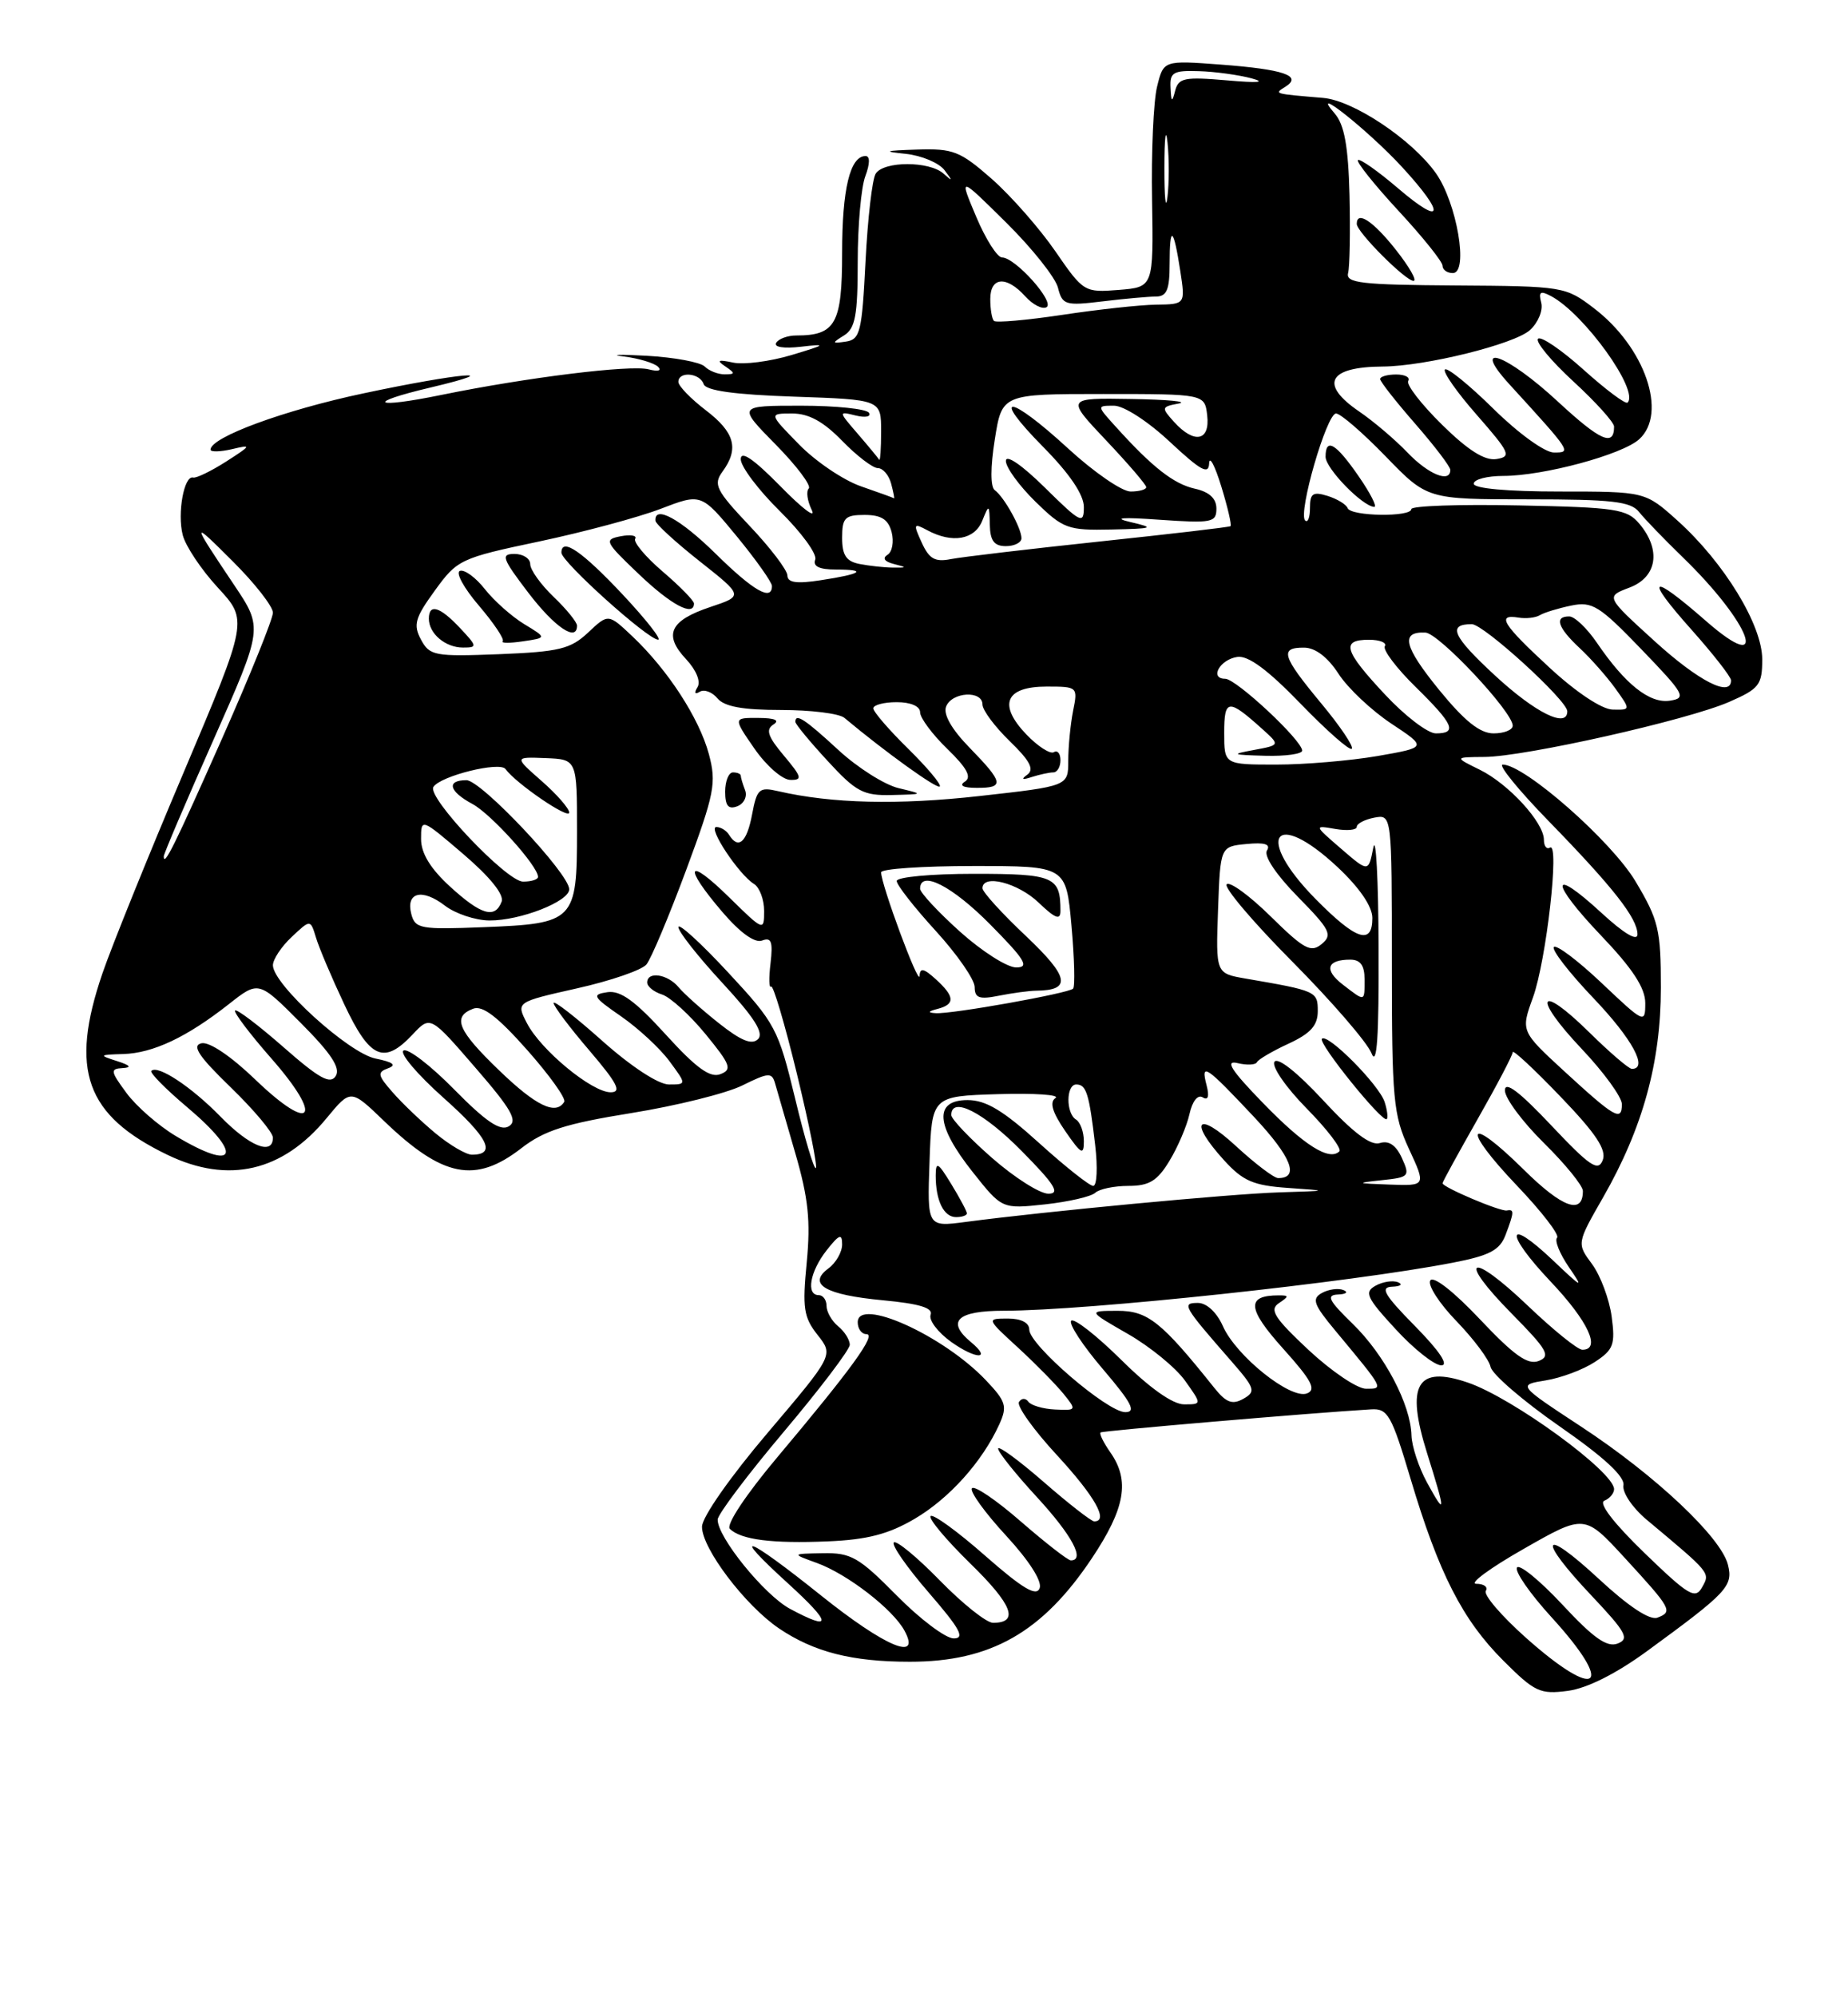 <?xml version="1.0" encoding="UTF-8" standalone="no"?>
<!DOCTYPE svg PUBLIC "-//W3C//DTD SVG 1.1//EN" "http://www.w3.org/Graphics/SVG/1.1/DTD/svg11.dtd" >
<svg xmlns="http://www.w3.org/2000/svg" xmlns:xlink="http://www.w3.org/1999/xlink" version="1.1" viewBox="0 0 237 256">
 <g >
 <path fill="currentColor"
d=" M 211.24 211.62 C 221.54 204.10 222.29 203.30 221.60 200.55 C 220.72 197.03 212.27 189.08 202.80 182.87 C 194.64 177.51 194.64 177.51 198.23 176.93 C 200.21 176.61 203.04 175.55 204.53 174.57 C 206.93 173.00 207.17 172.34 206.69 168.75 C 206.39 166.52 205.26 163.50 204.18 162.03 C 202.21 159.37 202.21 159.37 205.61 153.44 C 210.68 144.58 213.00 136.17 213.00 126.60 C 213.00 119.14 212.71 117.93 209.75 112.97 C 206.65 107.78 195.52 98.00 192.72 98.00 C 192.08 98.00 194.73 101.26 198.62 105.25 C 206.90 113.75 210.00 117.70 210.00 119.76 C 210.00 120.69 208.26 119.65 205.42 117.04 C 198.77 110.91 198.71 112.97 205.34 119.92 C 209.38 124.15 211.00 126.63 211.00 128.57 C 211.00 131.23 210.87 131.17 205.44 126.03 C 202.39 123.14 199.62 121.05 199.28 121.38 C 198.95 121.71 201.23 124.66 204.34 127.92 C 209.33 133.15 211.43 137.00 209.28 137.00 C 208.89 137.00 206.43 134.89 203.81 132.31 C 197.28 125.88 196.46 127.68 202.84 134.43 C 205.68 137.43 208.00 140.62 208.00 141.52 C 208.00 143.78 207.12 143.28 200.65 137.34 C 195.03 132.17 195.03 132.17 196.60 127.84 C 198.31 123.11 200.04 107.86 198.78 108.64 C 198.35 108.90 198.00 108.45 198.00 107.64 C 198.00 105.41 193.49 100.49 189.78 98.66 C 186.50 97.05 186.50 97.05 190.38 97.02 C 195.55 96.99 216.41 92.30 221.75 89.97 C 225.62 88.28 226.00 87.79 226.00 84.51 C 226.00 80.11 221.12 72.12 215.16 66.75 C 210.99 63.00 210.99 63.00 200.00 63.00 C 193.33 63.00 189.00 62.61 189.00 62.00 C 189.00 61.45 190.71 61.00 192.79 61.00 C 197.93 61.00 208.04 58.28 210.22 56.30 C 213.89 52.98 210.96 44.49 204.42 39.51 C 200.77 36.72 200.49 36.68 186.61 36.59 C 174.59 36.51 172.56 36.28 172.89 35.00 C 173.10 34.17 173.18 29.68 173.07 25.00 C 172.91 18.72 172.41 15.99 171.18 14.56 C 167.71 10.55 175.49 16.72 179.81 21.41 C 185.44 27.52 185.13 29.12 179.29 24.13 C 176.69 21.91 174.38 20.29 174.15 20.52 C 173.92 20.75 176.26 23.68 179.36 27.03 C 182.46 30.37 185.00 33.54 185.00 34.06 C 185.00 34.58 185.59 35.00 186.32 35.00 C 188.38 35.00 186.84 25.99 184.14 22.19 C 181.06 17.87 173.58 12.88 169.69 12.55 C 163.28 12.01 163.38 12.04 164.86 11.11 C 167.06 9.72 164.65 8.89 156.58 8.28 C 149.22 7.73 149.22 7.73 148.39 11.11 C 147.93 12.98 147.64 19.52 147.75 25.65 C 147.93 36.80 147.93 36.80 143.47 37.16 C 139.07 37.51 138.94 37.43 135.34 32.20 C 133.33 29.28 129.66 25.11 127.20 22.94 C 123.13 19.37 122.24 19.02 117.61 19.17 C 113.41 19.31 113.15 19.41 116.17 19.72 C 118.19 19.94 120.42 20.87 121.13 21.81 C 122.21 23.24 122.19 23.31 121.00 22.25 C 119.19 20.63 113.36 20.63 112.31 22.25 C 111.86 22.94 111.28 28.00 111.00 33.49 C 110.55 42.52 110.31 43.51 108.50 43.78 C 106.67 44.05 106.65 43.98 108.25 42.99 C 109.69 42.09 110.00 40.42 110.00 33.52 C 110.00 28.90 110.44 23.98 110.98 22.57 C 111.57 20.99 111.59 20.00 111.01 20.00 C 109.02 20.00 108.00 24.20 108.00 32.40 C 108.00 41.49 107.16 43.00 102.12 43.00 C 101.02 43.00 99.86 43.42 99.54 43.94 C 99.20 44.49 100.52 44.70 102.73 44.44 C 106.10 44.05 105.97 44.17 101.50 45.51 C 98.75 46.33 95.38 46.77 94.00 46.47 C 92.09 46.06 91.85 46.18 93.00 46.95 C 94.32 47.85 94.32 47.97 92.95 47.98 C 92.10 47.99 90.94 47.54 90.38 46.98 C 89.82 46.42 86.47 45.80 82.93 45.60 C 79.39 45.41 78.08 45.45 80.00 45.69 C 81.92 45.93 83.90 46.53 84.39 47.01 C 84.91 47.52 84.39 47.65 83.18 47.34 C 80.87 46.73 67.50 48.39 56.60 50.62 C 47.86 52.41 46.74 51.67 55.17 49.68 C 65.46 47.24 58.98 47.79 46.65 50.41 C 36.47 52.56 27.00 56.04 27.00 57.63 C 27.00 57.95 28.24 57.92 29.75 57.57 C 32.31 56.96 32.26 57.07 29.00 59.16 C 27.07 60.39 25.17 61.31 24.77 61.21 C 23.61 60.90 22.72 65.75 23.43 68.56 C 23.78 69.97 25.81 73.01 27.94 75.32 C 31.81 79.51 31.81 79.51 23.55 99.01 C 19.00 109.73 14.32 121.31 13.14 124.75 C 8.89 137.16 10.98 142.97 21.50 148.03 C 29.29 151.78 36.25 150.17 41.90 143.30 C 44.98 139.57 44.98 139.57 49.24 143.67 C 56.78 150.92 60.95 151.75 66.86 147.17 C 69.79 144.90 72.55 144.02 80.99 142.66 C 86.75 141.73 93.16 140.14 95.21 139.12 C 98.59 137.45 99.00 137.43 99.41 138.89 C 99.66 139.77 100.82 143.78 101.99 147.80 C 103.67 153.56 103.97 156.50 103.46 161.80 C 102.89 167.64 103.06 168.83 104.85 171.10 C 106.90 173.69 106.90 173.69 98.49 183.60 C 93.68 189.25 90.05 194.43 90.03 195.67 C 89.99 198.43 95.57 205.79 99.92 208.73 C 104.41 211.75 109.26 212.99 116.68 212.99 C 127.03 213.00 133.68 209.23 140.02 199.74 C 144.31 193.32 144.93 189.77 142.40 186.16 C 141.52 184.90 140.95 183.75 141.15 183.60 C 141.44 183.38 168.12 181.10 175.85 180.64 C 177.98 180.51 178.46 181.37 180.89 189.50 C 184.51 201.64 187.55 207.61 192.79 212.84 C 196.82 216.87 197.51 217.19 201.08 216.72 C 203.55 216.39 207.27 214.52 211.24 211.62 Z  M 179.00 32.00 C 176.10 28.33 174.00 26.95 174.00 28.70 C 174.00 29.74 180.25 36.00 181.28 36.00 C 181.77 36.00 180.74 34.20 179.00 32.00 Z  M 195.69 209.91 C 192.56 207.12 190.24 204.42 190.55 203.91 C 190.86 203.41 190.31 203.00 189.33 203.00 C 188.35 203.00 191.07 200.99 195.38 198.54 C 203.21 194.07 203.21 194.07 208.36 199.67 C 214.38 206.22 214.57 206.57 212.56 207.34 C 211.58 207.71 208.86 205.91 205.02 202.35 C 197.67 195.55 197.06 197.07 204.13 204.54 C 208.54 209.21 209.01 210.06 207.45 210.66 C 206.09 211.18 204.35 209.95 200.38 205.68 C 197.48 202.57 194.85 200.43 194.55 200.92 C 194.24 201.42 196.24 204.29 198.99 207.30 C 207.24 216.33 204.94 218.15 195.69 209.91 Z  M 105.30 204.50 C 95.68 196.80 93.39 195.97 101.06 202.95 C 106.70 208.09 106.79 209.14 101.32 206.21 C 98.02 204.44 91.97 196.97 92.04 194.76 C 92.07 194.07 95.89 189.00 100.53 183.50 C 105.17 178.00 108.97 172.99 108.98 172.37 C 108.99 171.75 108.33 170.68 107.50 170.00 C 106.67 169.32 106.00 168.14 106.00 167.38 C 106.00 166.62 105.55 166.00 105.00 166.00 C 103.34 166.00 103.87 162.98 106.00 160.27 C 107.63 158.20 108.00 158.06 108.00 159.50 C 108.00 160.48 107.21 161.86 106.25 162.57 C 103.50 164.60 105.83 165.97 113.24 166.66 C 117.92 167.10 119.69 167.64 119.35 168.52 C 119.09 169.21 120.28 170.77 121.99 172.00 C 125.19 174.27 127.26 174.29 124.52 172.02 C 121.32 169.36 122.74 168.00 128.75 168.00 C 139.46 167.99 173.24 164.38 186.33 161.84 C 191.04 160.93 192.34 160.24 193.08 158.29 C 194.19 155.36 194.22 154.96 193.25 155.15 C 192.43 155.32 185.00 152.17 185.00 151.66 C 185.00 151.48 187.03 147.79 189.50 143.44 C 191.97 139.10 194.00 135.24 194.00 134.86 C 194.00 134.48 196.75 137.04 200.12 140.55 C 204.69 145.30 206.07 147.38 205.54 148.71 C 204.96 150.21 203.89 149.49 198.92 144.22 C 194.84 139.90 193.00 138.51 193.00 139.76 C 193.00 140.76 195.25 143.79 198.00 146.50 C 200.75 149.21 203.00 151.98 203.00 152.65 C 203.00 155.76 200.37 154.81 195.43 149.93 C 188.10 142.69 187.34 144.41 194.54 151.96 C 197.72 155.29 200.04 158.30 199.69 158.64 C 199.34 158.99 200.02 160.68 201.19 162.39 C 203.14 165.23 202.97 165.16 199.18 161.56 C 193.13 155.82 192.90 157.96 198.89 164.29 C 203.69 169.36 205.37 173.00 202.93 173.00 C 202.33 173.00 199.18 170.45 195.92 167.34 C 188.49 160.25 186.74 161.15 193.89 168.39 C 198.45 173.01 198.91 173.82 197.33 174.44 C 195.93 174.98 194.17 173.73 189.80 169.10 C 186.45 165.55 183.82 163.49 183.43 164.12 C 183.06 164.70 184.58 167.06 186.79 169.34 C 189.00 171.63 190.97 174.26 191.16 175.20 C 191.35 176.13 195.32 179.56 200.00 182.81 C 205.72 186.78 208.40 189.26 208.20 190.38 C 208.04 191.30 209.37 193.27 211.16 194.77 C 219.44 201.69 219.34 201.57 218.29 203.44 C 217.41 205.02 216.57 204.53 210.90 199.05 C 206.95 195.23 204.98 192.67 205.75 192.35 C 206.44 192.07 207.00 191.40 207.00 190.87 C 207.00 188.64 193.94 179.13 188.22 177.20 C 181.70 174.98 180.26 177.48 183.02 186.26 C 185.43 193.95 185.43 194.43 183.00 190.00 C 181.95 188.07 181.06 185.38 181.02 184.00 C 180.92 180.01 177.56 173.64 173.47 169.67 C 170.38 166.67 170.04 165.99 171.60 165.92 C 172.64 165.88 172.95 165.62 172.29 165.35 C 171.62 165.08 170.38 165.25 169.52 165.73 C 168.20 166.47 168.46 167.20 171.25 170.55 C 177.56 178.14 177.48 178.00 175.19 178.00 C 174.06 178.00 170.75 175.76 167.82 173.03 C 163.44 168.93 162.76 167.87 164.00 167.04 C 165.33 166.14 165.33 166.03 164.00 166.03 C 159.80 166.03 159.94 167.72 164.54 172.84 C 168.22 176.93 168.85 178.12 167.61 178.60 C 165.52 179.40 158.52 173.80 156.83 169.97 C 156.04 168.20 154.75 167.00 153.63 167.00 C 151.51 167.00 151.73 167.39 157.85 174.39 C 160.97 177.96 161.10 178.36 159.45 179.29 C 158.04 180.08 157.25 179.78 155.74 177.90 C 148.95 169.40 147.19 168.00 143.32 168.01 C 139.50 168.02 139.50 168.02 144.66 170.98 C 147.50 172.61 150.79 175.30 151.98 176.97 C 154.14 180.00 154.14 180.00 151.85 180.00 C 150.40 180.00 147.43 177.90 143.81 174.31 C 140.64 171.18 137.75 168.92 137.38 169.28 C 137.02 169.65 138.84 172.44 141.44 175.48 C 145.13 179.81 145.76 181.00 144.31 181.00 C 142.03 181.00 132.00 172.38 132.00 170.42 C 132.00 169.54 130.96 169.00 129.25 169.00 C 126.50 169.01 126.50 169.01 130.58 172.75 C 132.82 174.81 135.43 177.47 136.39 178.65 C 138.09 180.75 138.07 180.79 135.31 180.66 C 133.77 180.59 132.22 180.13 131.88 179.66 C 131.53 179.17 131.00 179.19 130.68 179.70 C 130.37 180.21 132.56 183.28 135.56 186.52 C 140.43 191.80 142.23 195.00 140.33 195.00 C 139.96 195.00 137.03 192.72 133.83 189.93 C 130.62 187.14 128.00 185.23 128.01 185.68 C 128.01 186.13 130.26 188.94 133.01 191.92 C 137.48 196.78 139.21 200.00 137.33 200.00 C 136.96 200.00 134.06 197.74 130.89 194.99 C 127.72 192.23 124.91 190.33 124.64 190.77 C 124.37 191.20 126.35 193.93 129.03 196.83 C 131.98 200.03 133.68 202.68 133.33 203.57 C 132.91 204.67 131.13 203.60 126.34 199.40 C 122.81 196.29 119.66 194.01 119.35 194.32 C 119.04 194.63 121.34 197.37 124.46 200.42 C 129.86 205.69 130.74 208.00 127.35 208.00 C 126.51 208.00 123.44 205.55 120.52 202.56 C 117.60 199.57 114.95 197.39 114.63 197.70 C 114.31 198.02 116.33 200.92 119.12 204.14 C 123.11 208.75 123.80 210.00 122.31 210.00 C 121.28 210.00 117.99 207.53 115.00 204.50 C 110.14 199.58 109.14 199.01 105.53 199.08 C 101.50 199.15 101.50 199.15 104.76 200.33 C 108.68 201.75 114.55 206.29 116.01 209.03 C 118.16 213.03 113.50 211.06 105.30 204.50 Z  M 117.27 194.69 C 121.74 192.07 125.97 187.36 128.15 182.58 C 129.21 180.24 129.03 179.64 126.42 176.89 C 120.96 171.15 110.00 166.21 110.00 169.48 C 110.00 170.32 110.50 171.00 111.12 171.00 C 112.44 171.00 109.24 175.42 99.67 186.80 C 95.62 191.62 93.08 195.46 93.60 195.96 C 95.05 197.36 99.03 197.86 106.18 197.56 C 111.20 197.35 113.94 196.64 117.27 194.69 Z  M 181.50 170.00 C 177.52 165.96 176.95 164.98 178.54 164.92 C 179.62 164.88 179.95 164.62 179.29 164.35 C 178.62 164.08 177.32 164.28 176.40 164.80 C 174.93 165.62 175.26 166.33 178.99 170.37 C 181.33 172.92 183.97 175.00 184.84 175.00 C 185.84 175.00 184.61 173.16 181.50 170.00 Z  M 119.21 148.88 C 119.50 140.50 119.50 140.50 128.00 140.24 C 132.68 140.10 135.99 140.32 135.36 140.74 C 134.57 141.27 134.95 142.55 136.61 144.97 C 138.66 147.94 139.00 148.13 139.00 146.28 C 139.00 145.09 138.55 143.84 138.00 143.50 C 136.68 142.69 136.71 139.00 138.03 139.00 C 139.32 139.00 139.68 140.16 140.45 146.75 C 140.79 149.64 140.68 152.00 140.20 152.00 C 139.73 152.00 136.61 149.53 133.26 146.50 C 128.65 142.33 126.44 141.00 124.09 141.00 C 119.75 141.00 119.98 144.22 124.75 150.23 C 128.50 154.96 128.50 154.96 134.00 154.37 C 137.03 154.04 139.93 153.37 140.45 152.89 C 140.97 152.40 142.89 152.00 144.71 152.00 C 147.37 152.00 148.42 151.37 149.98 148.79 C 151.05 147.03 152.21 144.32 152.55 142.78 C 152.91 141.14 153.61 140.26 154.24 140.65 C 154.94 141.08 155.11 140.54 154.74 139.10 C 153.96 136.11 154.63 136.57 160.85 143.19 C 165.63 148.30 166.69 151.00 163.92 151.00 C 163.39 151.00 160.94 149.14 158.48 146.87 C 153.52 142.30 152.39 143.66 156.97 148.70 C 159.41 151.38 160.73 151.95 165.19 152.26 C 170.48 152.63 170.48 152.63 164.00 152.83 C 157.74 153.03 134.01 155.27 123.83 156.62 C 118.91 157.27 118.91 157.27 119.21 148.88 Z  M 124.00 155.52 C 124.00 155.26 123.10 153.57 122.00 151.77 C 120.29 148.97 120.01 148.81 120.00 150.67 C 120.00 153.88 121.03 156.00 122.61 156.00 C 123.37 156.00 124.00 155.79 124.00 155.52 Z  M 127.23 148.42 C 124.35 145.90 122.00 143.43 122.00 142.92 C 122.00 140.46 126.11 142.55 131.00 147.50 C 135.27 151.82 136.01 153.00 134.45 153.00 C 133.36 153.00 130.11 150.94 127.23 148.42 Z  M 177.20 151.27 C 180.73 150.90 180.85 150.77 179.79 148.43 C 179.03 146.77 178.11 146.15 176.96 146.51 C 175.79 146.88 173.54 145.19 169.69 141.03 C 166.35 137.42 163.84 135.45 163.44 136.10 C 163.07 136.70 164.93 139.39 167.57 142.07 C 170.22 144.76 172.10 147.23 171.77 147.57 C 170.48 148.85 167.25 146.81 161.97 141.37 C 157.88 137.16 157.06 135.87 158.70 136.26 C 159.91 136.55 161.04 136.50 161.20 136.14 C 161.37 135.79 163.19 134.72 165.25 133.77 C 168.08 132.46 169.00 131.44 169.00 129.60 C 169.00 127.06 168.84 126.99 159.71 125.42 C 155.92 124.76 155.92 124.76 156.21 116.63 C 156.50 108.50 156.50 108.50 159.85 108.18 C 162.21 107.95 162.99 108.20 162.48 109.02 C 162.06 109.72 163.67 112.12 166.43 114.93 C 170.59 119.16 170.93 119.82 169.50 121.00 C 168.12 122.15 167.24 121.67 162.97 117.47 C 160.26 114.80 157.72 112.95 157.32 113.34 C 156.93 113.74 160.72 118.21 165.76 123.28 C 170.79 128.35 175.35 133.62 175.89 135.00 C 176.59 136.79 176.85 132.94 176.80 121.50 C 176.77 112.70 176.46 106.92 176.12 108.65 C 175.50 111.81 175.50 111.81 172.00 108.79 C 168.50 105.77 168.50 105.77 171.25 106.25 C 172.76 106.51 174.00 106.39 174.00 105.98 C 174.00 105.57 175.01 105.04 176.25 104.80 C 178.50 104.38 178.50 104.38 178.50 123.44 C 178.50 140.95 178.68 142.89 180.69 147.25 C 182.89 152.00 182.89 152.00 178.19 151.83 C 173.91 151.68 173.83 151.63 177.20 151.27 Z  M 177.58 141.26 C 176.89 139.07 170.27 132.40 169.53 133.14 C 168.99 133.67 177.27 143.93 177.84 143.44 C 178.03 143.28 177.91 142.30 177.58 141.26 Z  M 101.97 140.79 C 99.81 131.86 99.45 131.17 93.36 124.62 C 89.86 120.85 87.00 118.25 87.00 118.83 C 87.00 119.41 89.54 122.63 92.65 125.99 C 96.72 130.39 98.00 132.40 97.22 133.18 C 96.43 133.97 95.04 133.40 92.22 131.17 C 90.07 129.47 87.73 127.38 87.03 126.54 C 85.63 124.85 83.00 124.45 83.00 125.93 C 83.00 126.45 83.86 127.14 84.91 127.47 C 85.96 127.81 88.47 130.09 90.48 132.54 C 93.70 136.47 93.93 137.09 92.38 137.68 C 91.07 138.19 89.28 136.89 85.38 132.60 C 81.47 128.30 79.58 126.92 77.90 127.17 C 75.86 127.47 76.02 127.76 79.64 130.26 C 81.84 131.78 84.64 134.37 85.85 136.01 C 88.06 139.00 88.06 139.00 85.78 139.00 C 84.43 138.99 80.95 136.71 77.25 133.42 C 73.81 130.35 71.00 128.17 71.00 128.56 C 71.00 128.96 73.06 131.70 75.58 134.64 C 79.19 138.87 79.77 140.00 78.31 140.00 C 75.91 140.00 69.35 134.59 67.57 131.13 C 66.18 128.44 66.18 128.44 74.00 126.68 C 78.30 125.72 82.31 124.34 82.90 123.62 C 83.50 122.90 85.79 117.45 88.00 111.51 C 91.65 101.67 91.90 100.36 90.91 96.65 C 89.66 92.04 85.67 85.89 81.11 81.57 C 78.01 78.64 78.01 78.64 75.43 81.07 C 73.17 83.19 71.72 83.54 64.01 83.85 C 55.74 84.17 55.10 84.05 53.99 81.98 C 52.97 80.08 53.22 79.20 55.77 75.69 C 58.64 71.73 59.04 71.53 69.11 69.41 C 74.83 68.20 81.85 66.32 84.72 65.22 C 89.93 63.22 89.93 63.22 94.47 68.72 C 96.96 71.75 99.00 74.63 99.00 75.11 C 99.00 77.10 96.62 75.73 91.81 71.00 C 87.26 66.52 83.90 64.68 84.06 66.75 C 84.09 67.16 86.64 69.50 89.73 71.94 C 95.35 76.38 95.35 76.38 91.10 77.80 C 85.91 79.53 85.05 81.36 87.98 84.48 C 89.29 85.88 89.90 87.36 89.45 88.08 C 88.99 88.82 89.11 89.05 89.73 88.67 C 90.30 88.31 91.33 88.69 92.01 89.51 C 92.89 90.57 95.26 91.00 100.16 91.00 C 103.97 91.00 107.63 91.45 108.29 92.01 C 113.57 96.42 120.17 101.16 120.52 100.81 C 120.76 100.57 118.94 98.40 116.48 95.98 C 114.02 93.56 112.00 91.23 112.00 90.79 C 112.00 90.36 113.35 90.00 115.00 90.00 C 116.80 90.00 118.00 90.52 118.00 91.30 C 118.00 92.02 119.57 94.13 121.50 96.00 C 124.02 98.44 124.64 99.61 123.75 100.18 C 122.96 100.68 123.51 100.98 125.25 100.98 C 128.84 101.00 128.72 100.33 124.37 95.86 C 122.06 93.50 120.95 91.57 121.33 90.57 C 122.06 88.68 126.00 88.45 126.00 90.30 C 126.00 91.02 127.57 93.13 129.50 95.00 C 132.09 97.51 132.67 98.62 131.75 99.29 C 130.90 99.90 131.09 100.00 132.33 99.59 C 133.34 99.27 134.58 99.00 135.08 99.00 C 135.59 99.00 136.00 98.30 136.00 97.44 C 136.00 96.58 135.62 96.12 135.15 96.41 C 134.69 96.69 133.10 95.67 131.62 94.13 C 127.96 90.30 128.94 88.00 134.23 88.00 C 138.20 88.00 138.24 88.04 137.62 91.12 C 137.28 92.84 137.00 95.71 137.00 97.51 C 137.00 100.76 137.00 100.76 125.62 102.03 C 115.16 103.20 106.67 102.99 99.81 101.41 C 97.36 100.84 97.07 101.10 96.45 104.40 C 95.78 107.97 94.69 108.93 93.50 107.00 C 93.16 106.45 92.43 106.00 91.87 106.00 C 90.71 106.00 94.75 112.10 96.70 113.30 C 97.41 113.74 98.00 115.30 98.00 116.76 C 98.00 119.38 97.93 119.35 93.50 115.00 C 88.10 109.70 87.54 110.93 92.63 116.88 C 94.92 119.56 96.80 120.91 97.74 120.55 C 98.92 120.10 99.14 120.69 98.82 123.45 C 98.59 125.36 98.62 126.71 98.89 126.45 C 99.15 126.19 100.64 131.22 102.20 137.63 C 103.76 144.05 104.85 149.48 104.63 149.71 C 104.40 149.93 103.20 145.92 101.97 140.79 Z  M 95.56 101.29 C 95.25 100.49 95.00 99.65 95.00 99.42 C 95.00 99.19 94.55 99.00 94.00 99.00 C 93.45 99.00 93.00 100.11 93.00 101.47 C 93.00 103.29 93.41 103.78 94.56 103.34 C 95.41 103.01 95.86 102.09 95.56 101.29 Z  M 115.25 101.02 C 113.46 100.60 109.98 98.40 107.52 96.13 C 103.24 92.18 102.00 91.37 102.00 92.52 C 102.00 92.81 103.86 95.06 106.13 97.52 C 109.79 101.50 110.72 101.99 114.38 101.90 C 118.50 101.80 118.50 101.80 115.25 101.02 Z  M 100.53 96.85 C 98.47 94.41 98.17 93.51 99.19 92.86 C 100.04 92.32 99.37 92.03 97.26 92.02 C 94.02 92.00 94.02 92.00 96.76 95.96 C 98.27 98.14 100.33 99.94 101.34 99.96 C 102.95 100.00 102.84 99.60 100.53 96.85 Z  M 59.00 80.50 C 56.41 77.74 55.00 77.32 55.00 79.30 C 55.00 81.21 57.12 83.00 59.37 83.00 C 61.24 83.00 61.22 82.86 59.00 80.50 Z  M 67.22 79.99 C 65.63 79.02 63.36 77.01 62.19 75.52 C 61.02 74.03 59.58 72.97 58.99 73.17 C 58.39 73.37 59.49 75.38 61.42 77.63 C 63.35 79.89 64.72 81.94 64.47 82.19 C 64.22 82.45 65.39 82.45 67.07 82.20 C 70.13 81.75 70.13 81.75 67.22 79.99 Z  M 79.90 76.25 C 74.63 70.64 72.00 68.84 72.00 70.84 C 72.00 72.01 83.08 81.97 84.40 81.99 C 84.89 81.99 82.86 79.41 79.90 76.25 Z  M 74.00 80.19 C 74.00 79.74 72.65 78.08 71.00 76.50 C 69.35 74.92 68.00 73.04 68.00 72.31 C 68.00 71.59 67.09 71.00 65.98 71.00 C 64.20 71.00 64.40 71.57 67.73 75.94 C 71.13 80.40 74.00 82.34 74.00 80.19 Z  M 89.00 77.35 C 89.00 76.99 87.20 75.15 84.99 73.26 C 82.79 71.38 81.20 69.48 81.46 69.06 C 81.72 68.64 80.90 68.49 79.62 68.73 C 77.43 69.15 77.55 69.42 81.90 73.56 C 86.05 77.53 89.00 79.10 89.00 77.35 Z  M 22.50 145.58 C 20.30 144.26 17.47 141.79 16.22 140.09 C 14.16 137.30 14.11 136.99 15.72 136.90 C 16.94 136.83 16.72 136.55 15.00 136.00 C 12.65 135.25 12.69 135.19 15.80 135.10 C 19.64 134.98 23.94 132.95 29.34 128.71 C 33.17 125.69 33.17 125.69 38.56 131.10 C 42.46 135.01 43.70 136.89 43.06 137.91 C 42.37 139.03 40.95 138.25 36.36 134.22 C 33.16 131.42 30.37 129.30 30.15 129.52 C 29.93 129.73 32.04 132.52 34.83 135.70 C 41.58 143.39 40.02 145.37 32.74 138.37 C 29.61 135.36 26.83 133.49 25.83 133.72 C 24.57 134.02 25.47 135.38 29.58 139.36 C 32.56 142.25 35.00 145.15 35.00 145.81 C 35.00 148.14 32.02 146.95 28.29 143.13 C 24.55 139.30 20.22 136.44 19.41 137.26 C 19.18 137.49 21.24 139.58 23.99 141.90 C 31.29 148.05 30.37 150.31 22.50 145.58 Z  M 55.84 145.25 C 54.02 143.74 51.55 141.38 50.35 140.00 C 48.42 137.81 48.36 137.43 49.78 136.92 C 50.90 136.51 50.40 136.13 48.17 135.68 C 44.73 135.00 35.00 126.16 35.00 123.72 C 35.00 122.97 36.08 121.33 37.41 120.09 C 39.81 117.83 39.81 117.83 40.52 120.16 C 40.90 121.45 42.54 125.31 44.16 128.75 C 47.44 135.71 49.24 136.50 52.92 132.59 C 55.19 130.17 55.19 130.17 60.96 136.84 C 65.61 142.20 66.44 143.67 65.24 144.37 C 64.15 145.01 62.31 143.76 58.25 139.64 C 55.22 136.56 52.30 134.32 51.75 134.65 C 51.21 134.99 53.52 137.72 56.89 140.72 C 62.63 145.83 63.71 148.00 60.52 148.00 C 59.77 148.00 57.66 146.76 55.84 145.25 Z  M 64.00 137.18 C 58.70 132.08 57.96 130.33 60.68 129.29 C 61.88 128.83 63.81 130.30 67.59 134.56 C 70.47 137.81 72.62 140.81 72.36 141.23 C 71.28 142.98 68.72 141.74 64.00 137.18 Z  M 120.25 129.31 C 122.52 128.72 122.46 127.73 120.00 125.50 C 118.46 124.10 117.98 124.01 117.93 125.10 C 117.85 126.47 113.00 113.38 113.00 111.81 C 113.00 111.36 118.34 111.00 124.86 111.00 C 136.72 111.00 136.72 111.00 137.41 118.61 C 137.79 122.80 137.88 126.45 137.62 126.72 C 137.01 127.32 122.05 130.00 120.00 129.86 C 118.94 129.80 119.01 129.63 120.25 129.31 Z  M 132.88 126.98 C 137.45 126.94 137.14 125.24 131.59 119.99 C 128.51 117.09 126.00 114.33 126.00 113.85 C 126.00 111.99 130.55 113.15 133.20 115.69 C 135.32 117.72 136.00 117.99 136.00 116.77 C 136.00 112.35 135.20 112.00 124.89 112.00 C 119.45 112.00 115.00 112.41 115.00 112.92 C 115.00 113.43 117.25 116.30 120.00 119.31 C 122.75 122.32 125.00 125.56 125.00 126.52 C 125.00 127.92 125.59 128.13 128.12 127.62 C 129.84 127.28 131.98 126.99 132.88 126.98 Z  M 172.20 126.19 C 169.76 124.31 170.16 123.00 173.17 123.00 C 174.46 123.00 175.00 123.74 175.00 125.50 C 175.00 128.45 175.11 128.43 172.20 126.19 Z  M 168.71 115.22 C 160.83 107.21 163.41 103.53 171.56 111.16 C 174.36 113.79 176.00 116.19 176.00 117.66 C 176.00 121.20 173.92 120.50 168.71 115.22 Z  M 52.75 117.16 C 52.02 114.36 54.13 113.83 57.06 116.08 C 58.40 117.11 60.98 117.97 62.78 117.98 C 66.72 118.00 73.00 115.55 73.00 113.98 C 73.00 111.98 61.70 100.00 59.82 100.00 C 57.21 100.00 57.57 101.43 60.59 103.05 C 62.98 104.33 69.00 111.01 69.00 112.39 C 69.00 112.73 68.14 113.00 67.08 113.00 C 64.99 113.00 54.75 102.21 55.58 100.87 C 56.45 99.46 64.10 97.56 64.83 98.57 C 66.14 100.40 73.00 105.09 73.00 104.15 C 73.00 103.63 71.41 101.81 69.47 100.11 C 65.94 97.01 65.94 97.01 69.97 97.17 C 74.00 97.33 74.00 97.33 74.00 106.54 C 74.00 118.07 73.70 118.38 61.99 118.84 C 53.93 119.16 53.24 119.04 52.75 117.16 Z  M 57.70 113.62 C 55.19 111.32 54.00 109.36 54.00 107.54 C 54.00 104.85 54.02 104.86 59.44 109.49 C 62.84 112.40 64.68 114.68 64.33 115.57 C 63.48 117.80 61.70 117.28 57.70 113.62 Z  M 21.00 109.76 C 21.00 109.45 23.86 102.73 27.37 94.84 C 33.73 80.50 33.73 80.50 30.04 75.00 C 24.46 66.68 24.45 66.55 29.92 72.02 C 32.72 74.81 35.00 77.74 35.00 78.53 C 35.00 79.32 32.06 86.59 28.47 94.68 C 22.37 108.42 21.00 111.19 21.00 109.76 Z  M 157.00 93.94 C 157.00 89.57 157.51 89.51 161.84 93.40 C 164.18 95.50 164.18 95.50 160.84 96.12 C 157.81 96.68 157.94 96.75 162.25 96.87 C 164.86 96.94 167.00 96.64 167.00 96.21 C 167.00 94.90 158.53 87.00 157.13 87.00 C 155.07 87.00 156.44 84.53 158.68 84.20 C 160.08 83.99 162.60 85.86 166.79 90.19 C 170.13 93.64 173.09 96.25 173.36 95.97 C 173.64 95.70 171.87 93.07 169.43 90.14 C 164.40 84.08 164.07 82.99 167.25 83.01 C 168.69 83.02 170.27 84.22 171.66 86.36 C 172.84 88.19 175.89 91.06 178.42 92.74 C 183.03 95.79 183.03 95.79 176.68 96.90 C 173.19 97.50 167.34 98.00 163.67 98.00 C 157.00 98.00 157.00 98.00 157.00 93.94 Z  M 177.64 89.04 C 172.35 83.39 171.94 82.00 175.56 82.00 C 176.97 82.00 177.89 82.38 177.60 82.83 C 177.32 83.29 179.09 85.64 181.54 88.04 C 186.44 92.85 186.94 94.00 184.14 94.00 C 183.11 94.00 180.19 91.77 177.64 89.04 Z  M 184.55 88.41 C 180.03 82.85 179.57 80.93 182.81 81.08 C 184.55 81.17 194.00 91.24 194.00 93.01 C 194.00 93.56 192.90 94.00 191.55 94.00 C 189.80 94.00 187.83 92.43 184.55 88.41 Z  M 191.76 86.61 C 186.30 81.57 185.58 80.00 188.75 80.00 C 190.27 80.00 201.00 89.78 201.00 91.17 C 201.00 93.39 196.93 91.38 191.76 86.61 Z  M 198.75 85.60 C 192.70 80.02 191.87 78.69 194.75 79.16 C 195.71 79.32 196.95 79.18 197.50 78.84 C 198.05 78.51 199.85 77.96 201.50 77.62 C 204.20 77.06 205.11 77.63 210.50 83.22 C 216.06 88.99 216.33 89.48 214.15 89.81 C 211.56 90.20 208.42 87.71 204.78 82.36 C 203.52 80.52 201.94 79.01 201.25 79.01 C 199.29 79.00 199.77 80.44 202.60 83.08 C 204.03 84.41 206.08 86.74 207.17 88.25 C 209.14 91.00 209.14 91.00 206.82 90.95 C 205.45 90.93 202.15 88.74 198.75 85.60 Z  M 212.21 82.19 C 205.92 76.47 205.92 76.47 208.96 75.32 C 212.52 73.98 213.07 70.49 210.25 67.14 C 208.66 65.24 207.27 65.03 194.75 64.78 C 187.18 64.62 181.00 64.84 181.00 65.25 C 181.00 66.30 173.24 66.19 172.83 65.13 C 172.65 64.65 171.49 63.95 170.25 63.56 C 168.38 62.98 168.00 63.24 168.00 65.10 C 168.00 66.33 167.72 67.05 167.38 66.71 C 166.44 65.77 170.14 53.00 171.34 53.00 C 171.92 53.00 174.78 55.48 177.71 58.50 C 183.04 64.00 183.04 64.00 195.98 64.00 C 206.74 64.00 209.14 64.27 210.21 65.63 C 210.92 66.52 213.42 69.11 215.77 71.39 C 224.60 79.93 227.15 86.91 218.77 79.58 C 211.62 73.33 210.79 73.83 216.92 80.70 C 219.71 83.83 222.00 86.76 222.00 87.20 C 222.00 89.44 217.83 87.30 212.21 82.19 Z  M 174.24 61.04 C 171.32 56.81 170.00 56.04 170.00 58.55 C 170.00 60.04 174.73 64.90 176.24 64.97 C 176.65 64.99 175.75 63.22 174.24 61.04 Z  M 100.98 73.76 C 100.97 73.07 98.79 70.20 96.13 67.40 C 91.83 62.85 91.45 62.10 92.65 60.46 C 94.81 57.51 94.24 55.42 90.50 52.57 C 88.58 51.10 87.00 49.47 87.00 48.95 C 87.00 47.55 89.76 47.79 90.24 49.23 C 90.52 50.07 94.17 50.58 101.83 50.84 C 113.00 51.22 113.00 51.22 113.00 55.28 C 113.00 57.51 112.89 59.15 112.75 58.92 C 112.61 58.69 111.38 57.20 110.00 55.60 C 107.51 52.71 107.51 52.71 109.75 53.26 C 110.99 53.56 111.75 53.41 111.44 52.91 C 111.13 52.41 107.21 52.00 102.73 52.00 C 94.58 52.00 94.58 52.00 99.48 56.98 C 102.17 59.71 104.08 62.25 103.72 62.61 C 103.36 62.97 103.54 64.22 104.11 65.38 C 104.68 66.55 102.87 65.17 100.08 62.32 C 96.63 58.81 95.00 57.70 95.00 58.86 C 95.00 59.80 97.26 62.80 100.02 65.52 C 102.78 68.24 104.82 71.03 104.55 71.73 C 104.22 72.59 105.08 73.00 107.20 73.00 C 111.32 73.00 110.52 73.57 105.25 74.37 C 102.16 74.85 100.99 74.68 100.98 73.76 Z  M 110.25 72.29 C 108.53 71.96 108.00 71.17 108.00 68.93 C 108.00 66.37 108.36 66.00 110.88 66.00 C 113.02 66.00 113.92 66.57 114.35 68.21 C 114.66 69.43 114.43 70.74 113.82 71.11 C 113.13 71.54 113.43 71.98 114.60 72.28 C 116.36 72.73 116.35 72.77 114.50 72.75 C 113.40 72.74 111.49 72.53 110.25 72.29 Z  M 118.21 69.55 C 117.10 67.13 117.15 67.01 118.94 67.97 C 122.13 69.68 124.99 69.18 125.97 66.75 C 126.84 64.59 126.88 64.61 126.94 67.25 C 126.98 69.31 127.50 70.00 129.00 70.00 C 130.10 70.00 131.00 69.54 131.00 68.99 C 131.00 67.69 128.78 63.70 127.58 62.83 C 127.01 62.42 127.01 59.90 127.58 56.33 C 128.50 50.50 128.50 50.50 141.50 50.50 C 154.50 50.50 154.50 50.50 154.82 53.25 C 155.20 56.54 153.16 56.94 150.57 54.08 C 148.91 52.24 148.93 52.14 151.17 51.72 C 152.45 51.47 149.72 51.21 145.10 51.14 C 136.71 51.00 136.71 51.00 141.85 56.44 C 144.68 59.43 147.00 62.13 147.00 62.44 C 147.00 62.75 146.10 63.00 144.99 63.00 C 143.89 63.00 140.29 60.52 137.00 57.50 C 129.36 50.48 126.90 50.31 133.78 57.28 C 137.19 60.73 139.00 63.41 139.00 64.99 C 139.00 67.24 138.61 67.04 134.00 62.50 C 131.05 59.59 129.00 58.19 129.00 59.08 C 129.00 59.91 130.71 62.26 132.79 64.30 C 136.36 67.78 136.94 67.99 142.54 67.87 C 147.94 67.75 148.17 67.66 145.00 66.92 C 142.63 66.37 143.84 66.27 148.75 66.62 C 155.43 67.08 156.00 66.97 156.00 65.19 C 156.00 63.89 155.09 63.05 153.25 62.64 C 150.53 62.04 147.78 59.89 143.08 54.68 C 140.65 52.00 140.65 52.00 142.87 52.00 C 144.13 52.00 147.23 54.01 150.04 56.64 C 154.00 60.33 155.01 60.89 155.07 59.39 C 155.11 58.35 155.81 59.69 156.63 62.36 C 157.45 65.03 157.98 67.31 157.81 67.44 C 157.64 67.57 150.07 68.45 141.00 69.41 C 131.93 70.37 123.35 71.39 121.95 71.66 C 119.92 72.07 119.16 71.64 118.21 69.55 Z  M 110.41 62.33 C 108.16 61.55 104.58 59.13 102.46 56.95 C 98.59 53.00 98.59 53.00 101.60 53.00 C 103.72 53.00 105.60 54.03 108.00 56.50 C 109.87 58.42 111.93 60.00 112.58 60.00 C 113.23 60.00 114.00 60.90 114.29 62.00 C 114.58 63.10 114.74 63.94 114.66 63.87 C 114.57 63.80 112.66 63.11 110.41 62.33 Z  M 180.50 58.00 C 178.92 56.35 176.14 53.99 174.32 52.75 C 169.17 49.24 170.33 47.02 177.33 46.98 C 182.77 46.95 194.21 44.12 196.21 42.31 C 197.26 41.36 197.91 39.78 197.66 38.81 C 197.29 37.39 197.54 37.22 198.93 37.96 C 203.19 40.24 210.26 50.08 208.73 51.60 C 208.48 51.85 205.95 49.96 203.10 47.40 C 200.25 44.84 197.62 43.05 197.25 43.42 C 196.87 43.79 198.92 46.26 201.78 48.89 C 204.65 51.53 207.00 54.13 207.00 54.68 C 207.00 57.29 205.24 56.51 199.80 51.48 C 193.20 45.36 188.49 43.68 193.57 49.25 C 201.57 58.01 201.56 58.00 199.28 58.00 C 198.12 58.00 194.74 55.56 191.54 52.41 C 188.41 49.33 185.61 47.06 185.31 47.36 C 185.01 47.66 186.85 50.29 189.41 53.20 C 193.66 58.06 193.87 58.53 191.90 58.84 C 190.41 59.07 188.26 57.71 184.92 54.42 C 182.26 51.80 180.32 49.29 180.60 48.83 C 180.89 48.37 180.19 48.00 179.06 48.00 C 177.93 48.00 177.00 48.26 177.00 48.59 C 177.00 48.91 179.03 51.49 181.50 54.32 C 183.97 57.15 186.00 59.81 186.00 60.23 C 186.00 61.95 183.20 60.82 180.50 58.00 Z  M 127.47 41.13 C 127.21 40.88 127.00 39.62 127.00 38.33 C 127.00 35.48 129.07 35.31 131.48 37.98 C 132.46 39.06 133.69 39.69 134.22 39.37 C 135.30 38.70 130.20 33.00 128.51 33.00 C 127.90 33.00 126.40 30.65 125.19 27.77 C 122.98 22.54 122.98 22.54 129.03 28.52 C 132.36 31.81 135.35 35.57 135.68 36.87 C 136.24 39.09 136.61 39.21 141.39 38.63 C 144.20 38.29 147.29 38.01 148.25 38.01 C 149.64 38.00 150.00 37.13 150.00 33.83 C 150.00 28.75 150.50 29.09 151.37 34.75 C 152.02 39.00 152.02 39.00 148.26 39.05 C 146.19 39.08 140.77 39.67 136.22 40.36 C 131.66 41.04 127.73 41.39 127.47 41.13 Z  M 149.33 21.50 C 149.33 17.65 149.51 16.20 149.73 18.27 C 149.95 20.35 149.94 23.50 149.72 25.27 C 149.50 27.05 149.32 25.35 149.33 21.50 Z  M 150.12 11.25 C 150.01 9.28 150.46 9.01 153.75 9.12 C 155.81 9.18 158.85 9.60 160.50 10.04 C 162.44 10.56 161.33 10.65 157.35 10.30 C 151.92 9.83 151.14 9.98 150.71 11.63 C 150.31 13.18 150.21 13.12 150.12 11.25 Z  M 123.11 119.41 C 120.30 116.88 118.00 114.41 118.00 113.91 C 118.00 111.46 122.12 113.56 127.00 118.50 C 131.49 123.04 132.06 124.00 130.32 124.00 C 129.16 124.00 125.92 121.93 123.11 119.41 Z "/>
</g>
</svg>